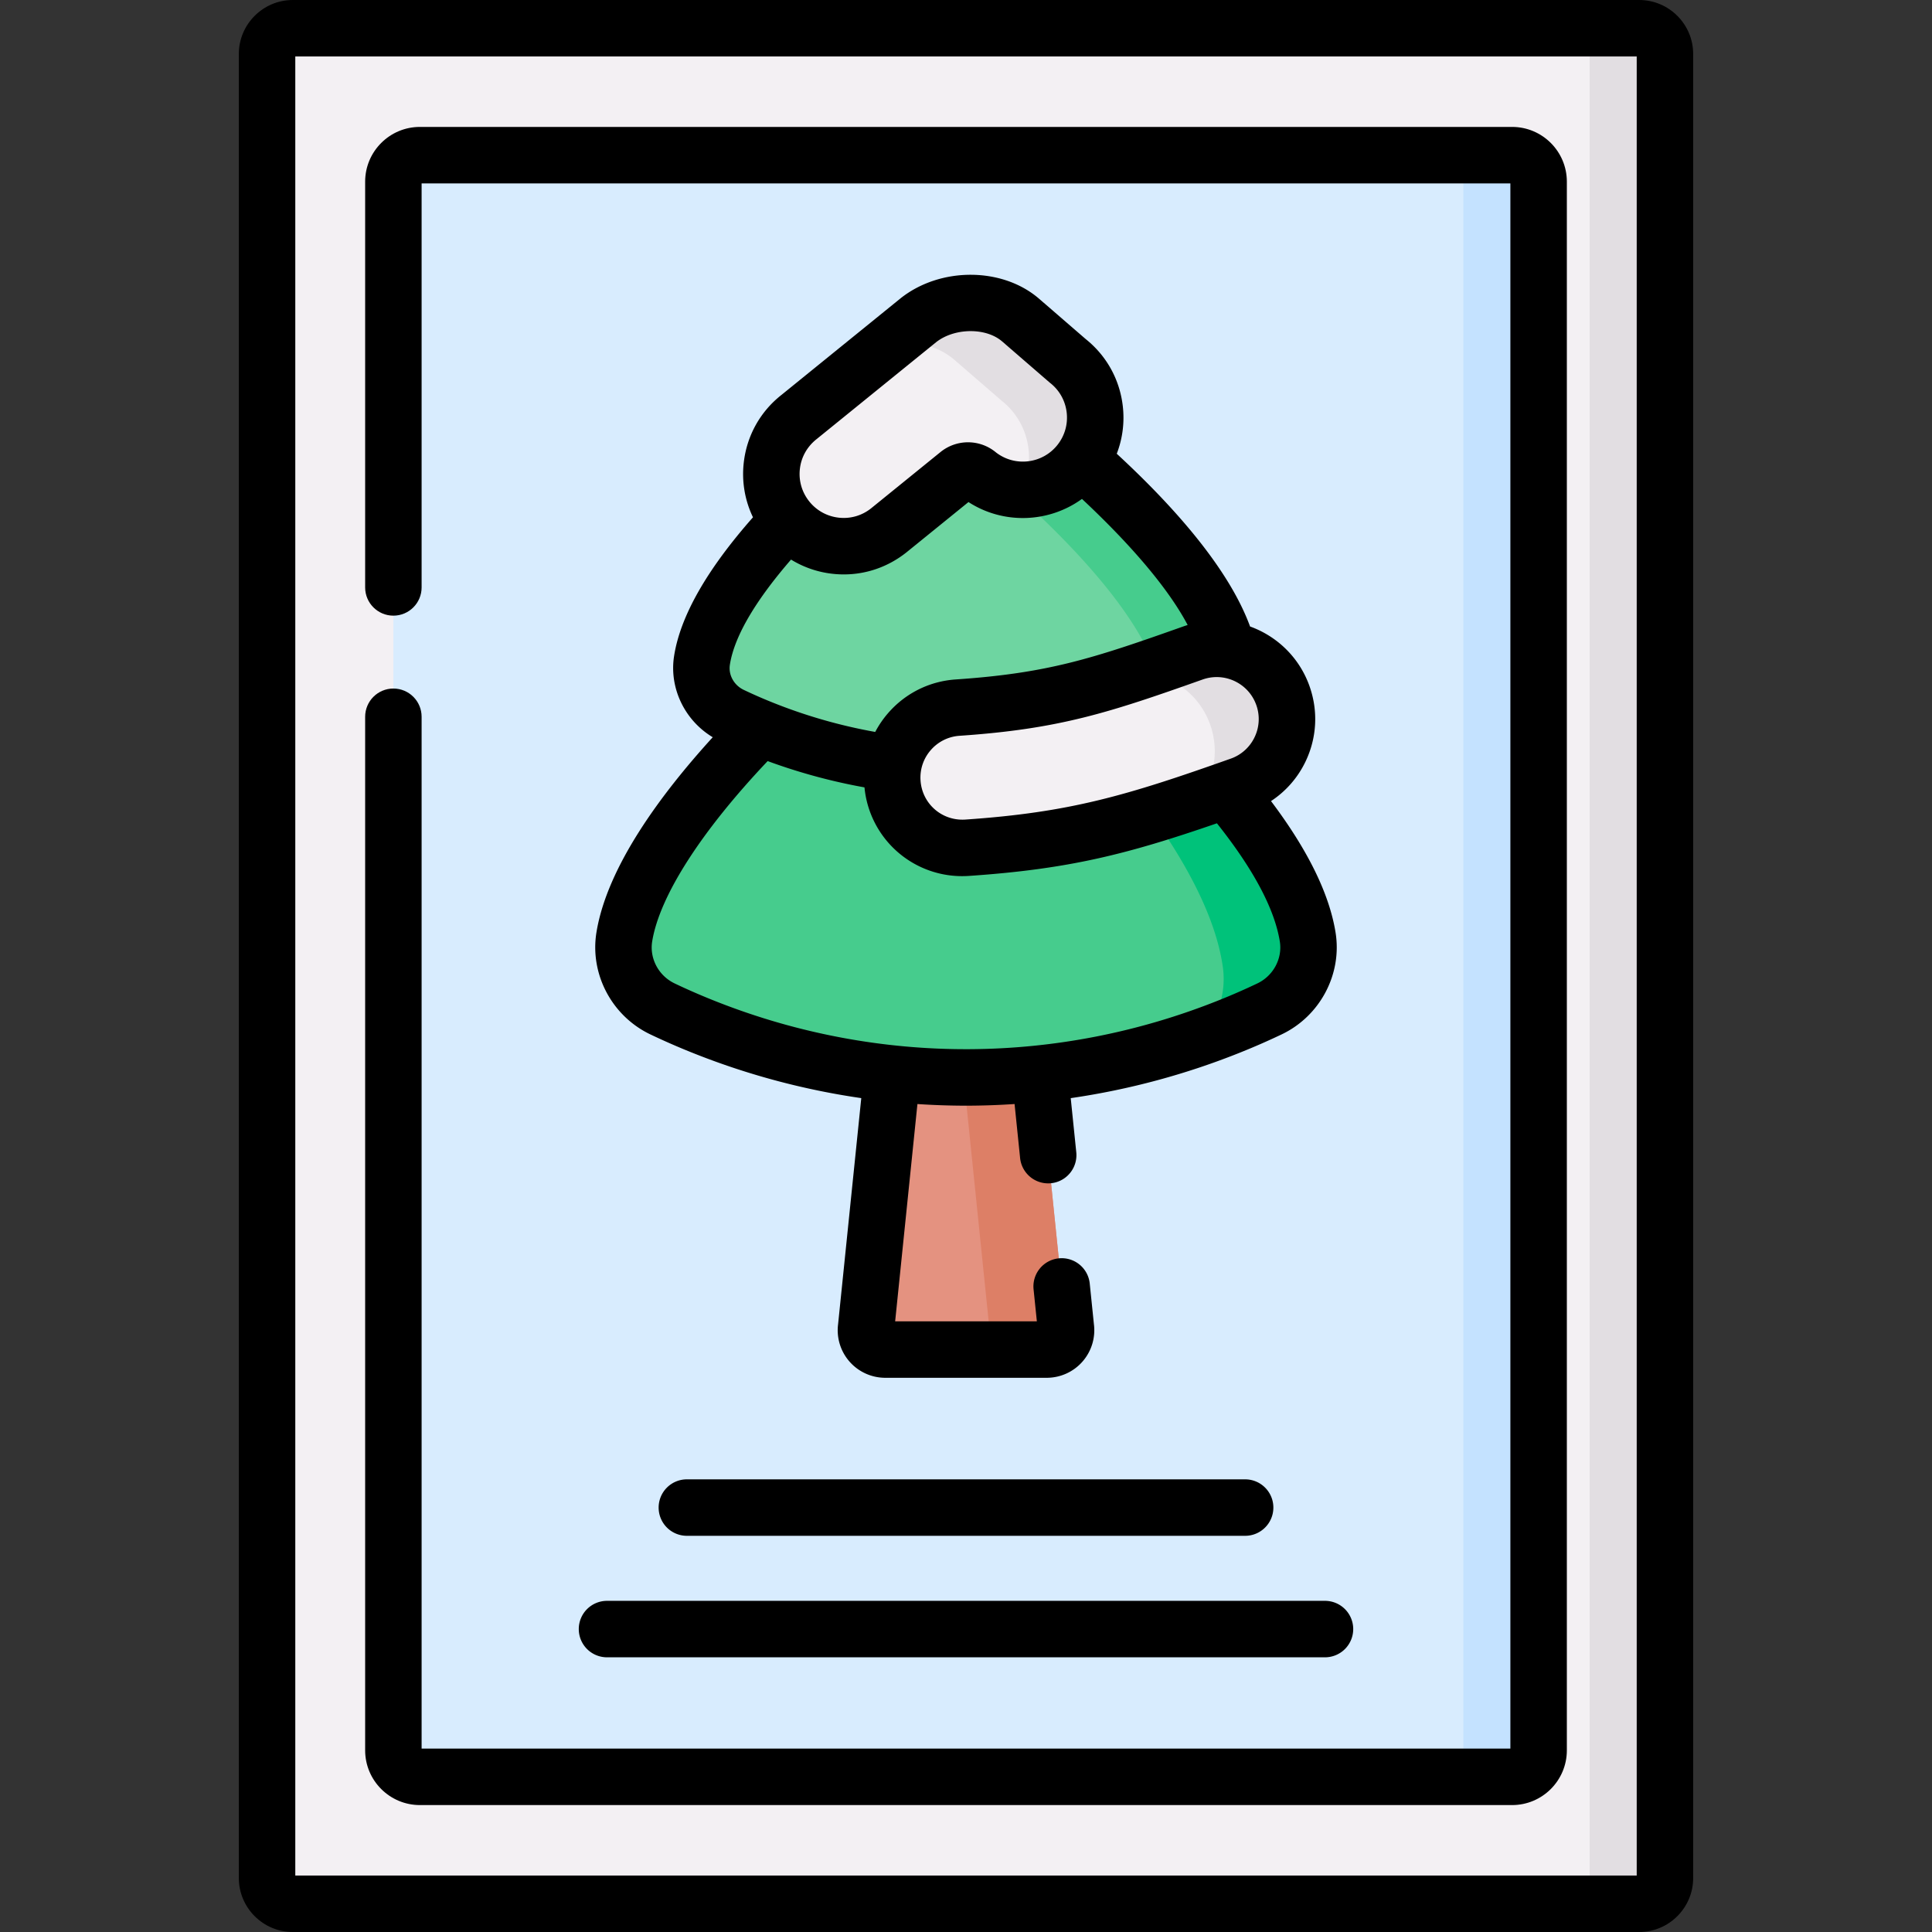<?xml version="1.0" standalone="no"?><!DOCTYPE svg PUBLIC "-//W3C//DTD SVG 1.1//EN" "http://www.w3.org/Graphics/SVG/1.1/DTD/svg11.dtd"><svg t="1649679225414" class="icon" viewBox="0 0 1024 1024" version="1.1" xmlns="http://www.w3.org/2000/svg" p-id="8669" xmlns:xlink="http://www.w3.org/1999/xlink" width="200" height="200"><rect x="0" y="0" width="1024" height="1024" fill="#333333" stroke="none"/><defs><style type="text/css">@font-face { font-family: "feedback-iconfont"; src: url("//at.alicdn.com/t/font_1031158_u69w8yhxdu.woff2?t=1630033759944") format("woff2"), url("//at.alicdn.com/t/font_1031158_u69w8yhxdu.woff?t=1630033759944") format("woff"), url("//at.alicdn.com/t/font_1031158_u69w8yhxdu.ttf?t=1630033759944") format("truetype"); }
</style></defs><path d="M868.797 1009.035H155.203a13.659 13.659 0 0 1-13.659-13.659V28.622a13.659 13.659 0 0 1 13.659-13.659h713.595a13.659 13.659 0 0 1 13.659 13.659v966.755a13.657 13.657 0 0 1-13.659 13.659z" fill="#F3F0F3" p-id="8670"></path><path d="M882.45 28.628v966.743c0 7.542-6.105 13.667-13.647 13.667h-39.901c7.54 0 13.647-6.125 13.647-13.667V28.628c0-7.542-6.105-13.667-13.647-13.667h39.901c7.542 0 13.647 6.125 13.647 13.667z" fill="#E2DEE2" p-id="8671"></path><path d="M801.456 941.76h-578.912a14.043 14.043 0 0 1-14.043-14.043V96.281a14.043 14.043 0 0 1 14.043-14.043h578.914a14.043 14.043 0 0 1 14.043 14.043v831.438a14.045 14.045 0 0 1-14.045 14.041z" fill="#D8ECFE" p-id="8672"></path><path d="M815.495 96.281v831.436a14.041 14.041 0 0 1-14.045 14.045h-39.901a14.041 14.041 0 0 0 14.045-14.045V96.281a14.041 14.041 0 0 0-14.045-14.045h39.901a14.041 14.041 0 0 1 14.045 14.045z" fill="#C4E2FF" p-id="8673"></path><path d="M549.188 550.045h-74.374l-15.743 153.538a10.248 10.248 0 0 0 10.142 11.709h85.573a10.248 10.248 0 0 0 10.142-11.709z" fill="#E49280" p-id="8674"></path><path d="M554.793 715.288h-40.589a10.242 10.242 0 0 0 10.148-11.703l-15.747-153.54h40.589l15.727 153.54c0.908 6.187-3.883 11.703-10.128 11.703z" fill="#DD7F66" p-id="8675"></path><path d="M421.392 367.967c-41.271 38.488-84.067 89.136-90.486 128.586-2.563 15.749 5.807 31.295 20.202 38.176a362.196 362.196 0 0 0 23.921 10.356c89.04 34.898 188.25 34.44 276.993-1.21a357.951 357.951 0 0 0 20.877-9.148c14.383-6.874 22.747-22.377 20.204-38.116-6.581-40.727-49.959-89.454-92.61-128.644z" fill="#46CC8D" p-id="8676"></path><path d="M672.898 534.722a357.299 357.299 0 0 1-20.879 9.156 399.5 399.5 0 0 1-16.412 6.165c9.54-9.056 14.553-23.225 12.513-37.578-6.509-45.702-49.179-100.34-91.466-144.506h43.842c42.651 39.193 86.029 87.929 92.598 128.658 2.545 15.731-5.803 31.233-20.196 38.106z" fill="#00C27A" p-id="8677"></path><path d="M651.953 350.143c-8.018-52.274-95.189-121.847-127.766-146.218a20.334 20.334 0 0 0-24.373 0c-32.575 24.369-119.748 93.943-127.766 146.218-1.844 12.021 4.709 23.759 15.681 29.004 4.133 1.976 9.148 4.231 14.969 6.599a290.396 290.396 0 0 0 218.604 0 275.291 275.291 0 0 0 14.969-6.599c10.972-5.245 17.526-16.982 15.683-29.004z" fill="#6ED5A1" p-id="8678"></path><path d="M636.273 379.14a271.73 271.73 0 0 1-14.979 6.611c-3.799 1.556-7.64 3.011-11.501 4.387 5.115-6.045 7.64-14.069 6.387-22.215-8.206-53.484-97.369-124.636-130.679-149.579a17.896 17.896 0 0 0-2.405-1.536 745.837 745.837 0 0 1 16.716-12.877 20.316 20.316 0 0 1 24.377 0c32.563 24.357 119.744 93.931 127.77 146.204 1.84 12.025-4.709 23.769-15.685 29.006z" fill="#46CC8D" p-id="8679"></path><path d="M511.294 449.385c-19.936 0.648-36.952-14.613-38.318-34.674-1.396-20.507 14.099-38.264 34.606-39.659 51.595-3.511 76.171-11.751 124.866-29.014 19.376-6.866 40.647 3.269 47.516 22.643s-3.269 40.647-22.643 47.516c-55.084 19.53-86.329 29.15-144.688 33.121a38.032 38.032 0 0 1-1.34 0.068z" fill="#F3F0F3" p-id="8680"></path><path d="M657.326 416.204a637.299 637.299 0 0 1-22.145 7.4c8.342-10.882 11.182-25.628 6.245-39.517-6.195-17.504-22.859-28.326-40.487-27.908a563.14 563.14 0 0 0 31.519-10.142c19.368-6.856 40.639 3.261 47.518 22.649 6.856 19.368-3.283 40.639-22.649 47.518z" fill="#E2DEE2" p-id="8681"></path><path d="M565.914 191.252l-24.982-21.607c-14.611-12.637-39.385-11.587-54.064 0l-63.456 51.459c-16.606 13.111-19.442 37.202-6.331 53.81 13.111 16.606 37.202 19.442 53.81 6.331l37.016-30.017a8.2 8.2 0 0 1 10.53 0.166c16.606 13.111 40.699 10.276 53.81-6.331 13.109-16.608 10.276-40.699-6.333-53.81z" fill="#F3F0F3" p-id="8682"></path><path d="M572.239 245.058a38.228 38.228 0 0 1-30.085 14.585c-0.28 0-0.578 0-0.858-0.02 8.04-15.92 4.069-35.832-10.474-47.304l-24.978-21.607c-9.198-7.96-22.425-10.494-34.614-8.38l15.643-12.689c14.685-11.591 39.443-12.629 54.066 0l24.978 21.607c16.598 13.109 19.432 37.21 6.323 53.808z" fill="#E2DEE2" p-id="8683"></path><path d="M868.797 0H155.203c-15.781 0-28.622 12.839-28.622 28.622v966.757c0 15.781 12.839 28.622 28.622 28.622h713.595c15.783 0 28.622-12.839 28.622-28.622V28.622C897.419 12.839 884.58 0 868.797 0z m-1.304 994.073H156.508V29.927h710.985z" p-id="8684"></path><path d="M222.544 956.725h578.912c15.994 0 29.006-13.011 29.006-29.006V96.279c0-15.994-13.011-29.006-29.006-29.006h-578.912c-15.994 0-29.006 13.011-29.006 29.006v215.067c0 8.264 6.699 14.963 14.963 14.963s14.963-6.699 14.963-14.963V97.201h577.071v829.597H223.464V379.904c0-8.264-6.699-14.963-14.963-14.963s-14.963 6.699-14.963 14.963v547.815c0 15.994 13.011 29.006 29.006 29.006z" p-id="8685"></path><path d="M364.055 784.083a14.963 14.963 0 0 0-14.963 14.963 14.961 14.961 0 0 0 14.963 14.963h295.891c8.264 0 14.963-6.699 14.963-14.963s-6.699-14.963-14.963-14.963zM306.765 863.443a14.963 14.963 0 0 0 14.963 14.963h380.542a14.963 14.963 0 0 0 14.963-14.963 14.961 14.961 0 0 0-14.963-14.963H321.728a14.963 14.963 0 0 0-14.963 14.963zM344.655 548.231a377.069 377.069 0 0 0 24.911 10.784 391.628 391.628 0 0 0 86.925 23.011l-12.281 119.792a25.194 25.194 0 0 0 5.947 19.734 25.2 25.2 0 0 0 19.056 8.706h85.575a25.194 25.194 0 0 0 19.056-8.706 25.194 25.194 0 0 0 5.947-19.734l-2.206-21.509a14.957 14.957 0 0 0-16.412-13.359 14.965 14.965 0 0 0-13.359 16.41l1.74 16.97h-75.105l11.807-115.167c8.568 0.57 17.148 0.868 25.73 0.868 8.59 0 17.18-0.304 25.758-0.876l2.955 28.832a14.965 14.965 0 0 0 29.771-3.051l-2.963-28.902a392.173 392.173 0 0 0 90.09-24.275 372.268 372.268 0 0 0 21.755-9.534c20.358-9.732 32.085-31.939 28.52-54.002-3.325-20.585-14.799-43.874-34.208-69.629a51.809 51.809 0 0 0 18.328-21.029c5.997-12.583 6.733-26.746 2.076-39.885-5.425-15.305-17.308-26.502-31.505-31.629-11.242-30.679-40.215-63.448-70.66-91.56a52.988 52.988 0 0 0 3.181-25.392c-1.65-14.015-8.61-26.558-19.616-35.364L550.719 158.325c-19.384-16.764-52.184-16.958-73.278-0.304l-63.302 51.337c-11.17 8.818-18.236 21.457-19.9 35.59a52.896 52.896 0 0 0 4.857 29.232c-24.495 27.776-38.589 52.512-41.839 73.694-2.603 16.958 5.741 34.034 20.511 42.873-27.554 30.241-55.99 68.713-61.634 103.403-3.595 22.097 8.132 44.336 28.52 54.082z m300.208-189.368c9.164 0 17.768 5.703 20.999 14.817a22.111 22.111 0 0 1-0.886 17.01 22.111 22.111 0 0 1-12.655 11.403c-55.14 19.55-85.111 28.512-140.725 32.297a19.518 19.518 0 0 1-0.76 0.038h-0.03c-12.057 0.364-22.085-8.718-22.901-20.733a22.109 22.109 0 0 1 5.435-16.144 22.101 22.101 0 0 1 15.259-7.57c52.956-3.603 79.181-12.229 128.848-29.839a22.179 22.179 0 0 1 7.416-1.278zM423.963 248.445c0.728-6.195 3.825-11.733 8.874-15.719l63.302-51.337c4.959-3.915 11.731-5.885 18.322-5.885 6.319 0 12.469 1.812 16.682 5.457l0.008-0.012c1.58 1.386 6.703 5.817 24.974 21.621 0.168 0.146 0.342 0.288 0.516 0.426 4.895 3.863 7.992 9.402 8.72 15.597s-0.998 12.301-4.863 17.196c-7.932 10.05-22.525 11.815-32.625 3.991a23.141 23.141 0 0 0-29.396-0.178l-36.864 29.895c-4.895 3.867-11 5.593-17.194 4.863s-11.733-3.825-15.597-8.72-5.591-11.004-4.861-17.196z m-37.126 103.965c2.449-15.968 14.819-35.488 32.429-55.82a53.098 53.098 0 0 0 21.659 7.49c2.114 0.25 4.223 0.372 6.321 0.372 11.921 0 23.441-3.989 33.069-11.591l32.999-26.76c18.658 12.045 42.659 11.018 60.151-1.668 24.341 22.775 45.156 46.312 56.022 66.833-0.68 0.21-1.362 0.424-2.038 0.664-48.313 17.13-71.744 24.845-120.879 28.19-13.907 0.946-26.612 7.248-35.778 17.75a52.522 52.522 0 0 0-6.906 10.078 276.903 276.903 0 0 1-55.548-16.07 261.042 261.042 0 0 1-14.153-6.237c-5.143-2.453-8.164-7.896-7.346-13.231z m-41.163 146.548c3.933-24.169 26.264-58.707 61.202-95.563a306.266 306.266 0 0 0 51.319 13.933 51.953 51.953 0 0 0 53.556 47.01c0.638-0.02 1.28-0.05 1.9-0.094 53.098-3.613 83.953-11.539 131.341-27.878 19.184 24.089 30.533 45.262 33.339 62.628 1.46 9.044-3.427 18.186-11.885 22.229a345.94 345.94 0 0 1-20.002 8.766c-85.637 34.404-180.088 34.818-265.955 1.162-7.962-3.119-15.677-6.459-22.929-9.922-8.474-4.051-13.363-13.209-11.885-22.271z" p-id="8686"></path></svg>
